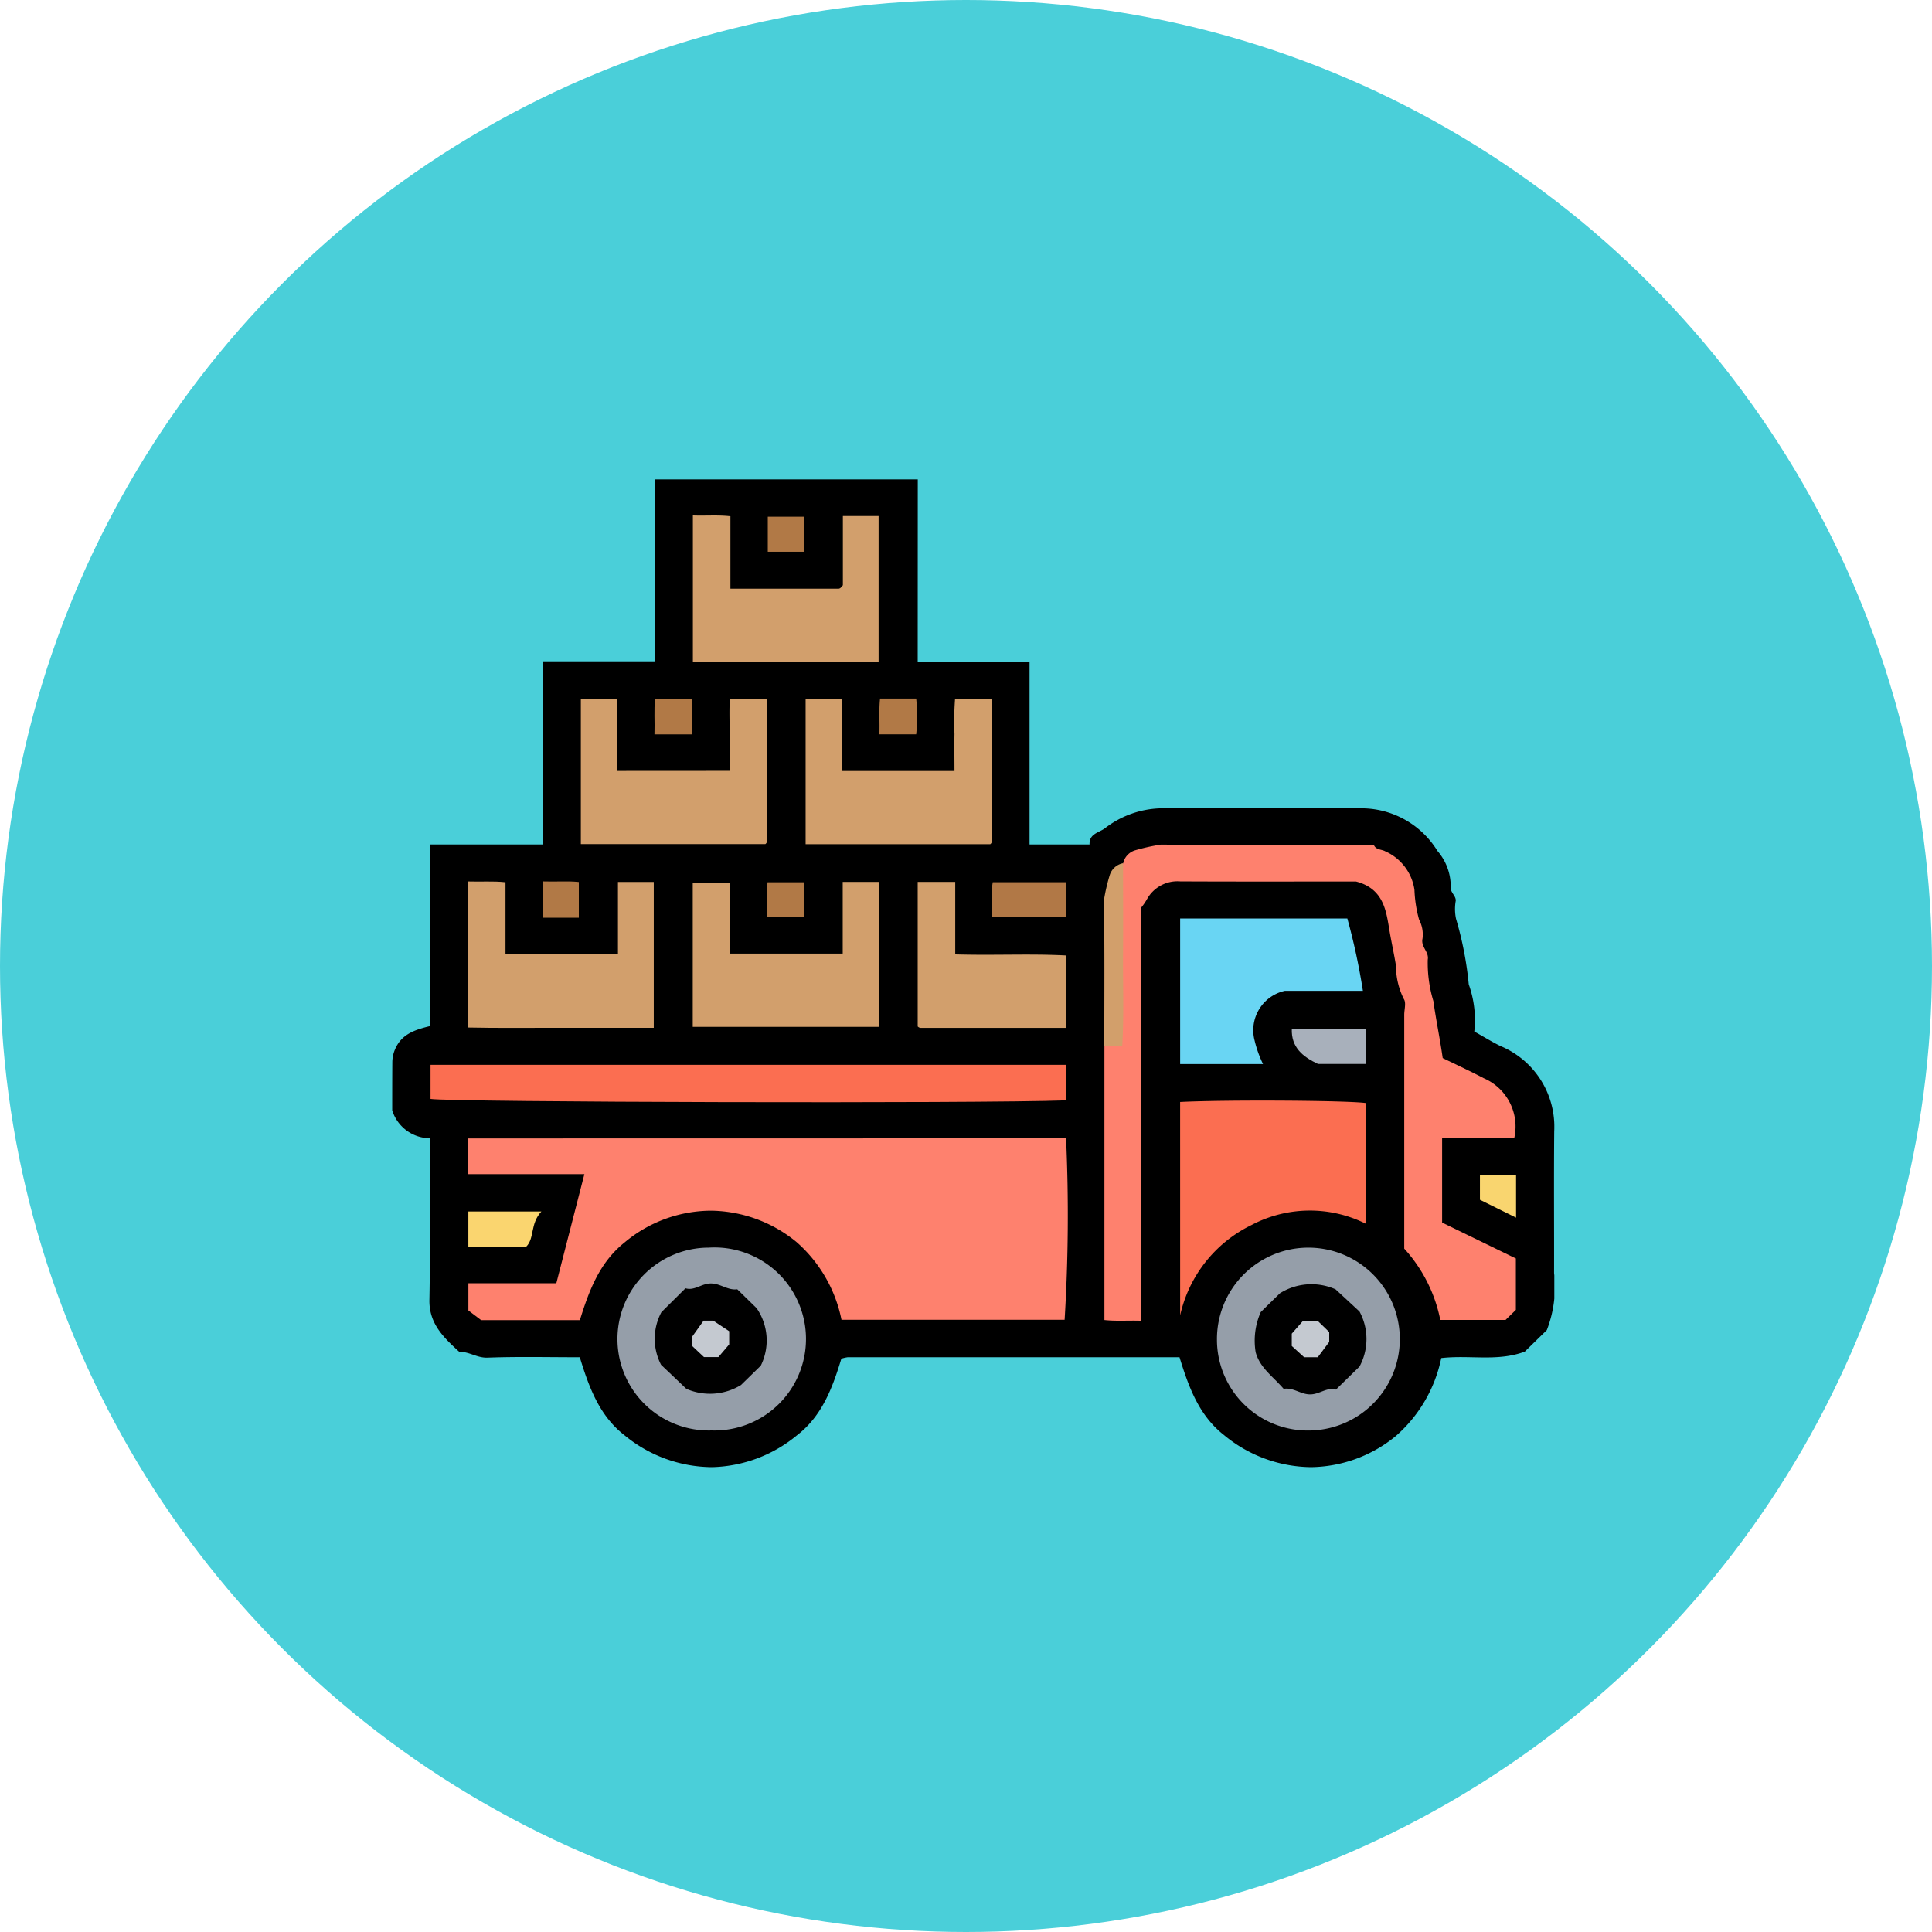 <svg xmlns="http://www.w3.org/2000/svg" xmlns:xlink="http://www.w3.org/1999/xlink" width="133" height="133" viewBox="0 0 133 133">
  <defs>
    <clipPath id="clip-path">
      <rect id="Rectángulo_39240" data-name="Rectángulo 39240" width="80" height="68" transform="translate(0 0)" fill="none"/>
    </clipPath>
  </defs>
  <g id="Grupo_850460" data-name="Grupo 850460" transform="translate(6579 7605)">
    <circle id="Elipse_4777" data-name="Elipse 4777" cx="66.5" cy="66.5" r="66.5" transform="translate(-6579 -7605)" fill="#4acfd9"/>
    <g id="Grupo_850160" data-name="Grupo 850160" transform="translate(-6552 -7572)">
      <g id="Grupo_850159" data-name="Grupo 850159" transform="translate(0 0)" clip-path="url(#clip-path)">
        <path id="Trazado_586662" data-name="Trazado 586662" d="M36.18,0H18.112V12.526H10.36V25.134H2.608v12.5c-1.047.258-1.98.547-2.425,1.632a2.274,2.274,0,0,0-.175.87C0,41.29,0,42.443,0,43.435a2.736,2.736,0,0,0,2.58,1.922v1.367c0,3.252.044,6.505-.019,9.756-.034,1.641.983,2.6,2.056,3.582.677-.022,1.22.426,1.94.4,2.082-.078,4.171-.028,6.356-.028.625,2.037,1.335,4.026,3.094,5.383A9.559,9.559,0,0,0,22.016,68a9.525,9.525,0,0,0,5.84-2.187c1.765-1.35,2.472-3.343,3.063-5.278a2.528,2.528,0,0,1,.428-.1c7.569,0,15.14,0,22.851,0,.614,1.983,1.308,3.978,3.053,5.348A9.537,9.537,0,0,0,63.243,68,9.372,9.372,0,0,0,69.1,65.848a9.706,9.706,0,0,0,3.117-5.356c1.944-.228,3.867.259,5.747-.443.52-.508,1.09-1.065,1.519-1.483a8.193,8.193,0,0,0,.5-3.925c.008-3.252-.019-6.5.01-9.756a6.015,6.015,0,0,0-3.689-5.87c-.584-.283-1.136-.627-1.813-1.007a7.294,7.294,0,0,0-.381-3.243,23.918,23.918,0,0,0-.875-4.511,3.246,3.246,0,0,1-.02-1.249c.011-.365-.388-.55-.346-.974a3.721,3.721,0,0,0-.917-2.456,6.148,6.148,0,0,0-5.384-2.929q-6.847-.014-13.7,0A6.565,6.565,0,0,0,49.088,24c-.412.328-1.111.372-1.083,1.132h-4.13V12.574h-7.7Z" transform="translate(0 0)"/>
        <path id="Trazado_586663" data-name="Trazado 586663" d="M4.336,38.756v2.457h8.032c-.661,2.571-1.291,5.023-1.932,7.514H4.382V50.6l.88.667h6.794c.616-1.975,1.329-3.947,3.062-5.336a9.318,9.318,0,0,1,6-2.2,9.446,9.446,0,0,1,5.849,2.155,9.63,9.63,0,0,1,3.1,5.356H45.427a117.486,117.486,0,0,0,.1-12.493Z" transform="translate(0.862 6.614)" fill="#fe816e"/>
        <path id="Trazado_586664" data-name="Trazado 586664" d="M40.9,35.355V54.207c.82.09,1.651.019,2.535.05V25.812a4.02,4.02,0,0,0,.388-.563,2.4,2.4,0,0,1,2.293-1.239c4.083.02,8.167.008,12.1.008,1.931.5,2.083,2.046,2.317,3.432.132.787.315,1.584.438,2.371a5.093,5.093,0,0,0,.541,2.287c.174.255.028.716.028,1.084v16.1A10.255,10.255,0,0,1,64.022,54.2h4.494c.2-.2.43-.419.708-.692V49.968L64.147,47.5v-5.8h4.962a3.62,3.62,0,0,0-2.1-4.142c-.918-.485-1.865-.918-2.821-1.386-.181-1.288-.458-2.609-.643-3.926a9.06,9.06,0,0,1-.386-2.849c.1-.547-.493-.873-.36-1.45a2.178,2.178,0,0,0-.236-1.3,8.808,8.808,0,0,1-.32-2.058,3.439,3.439,0,0,0-2.01-2.649c-.26-.146-.643-.089-.786-.441-4.887,0-9.776.018-14.665-.021a14.228,14.228,0,0,0-1.792.4,1.2,1.2,0,0,0-.8.885,3.965,3.965,0,0,0-.519,2.4c0,2.646.019,5.293-.013,7.938-.01.818.05,1.687-.758,2.263" transform="translate(8.129 3.665)" fill="#fe816e"/>
        <path id="Trazado_586665" data-name="Trazado 586665" d="M45.247,51.318A9.108,9.108,0,0,1,50.156,45.1a8.617,8.617,0,0,1,7.89-.083V36.7c-1.308-.184-9.641-.235-12.8-.074Z" transform="translate(8.995 6.235)" fill="#fb6e51"/>
        <path id="Trazado_586666" data-name="Trazado 586666" d="M45.951,34.428H2.2v2.347c1.4.231,37.816.323,43.749.1Z" transform="translate(0.438 5.875)" fill="#fb6e51"/>
        <path id="Trazado_586667" data-name="Trazado 586667" d="M14.675,28.662H6.934V23.7c-.873-.095-1.7-.023-2.585-.055V33.7c2.068.046,4.192.015,6.316.02,2.14.006,4.278,0,6.476,0V23.681H14.675Z" transform="translate(0.865 4.035)" fill="#d29f6c"/>
        <path id="Trazado_586668" data-name="Trazado 586668" d="M30.061,23.673H27.582v4.933H19.839V23.72H17.258v9.927h12.8Z" transform="translate(3.431 4.04)" fill="#d29f6c"/>
        <path id="Trazado_586669" data-name="Trazado 586669" d="M13.333,17.864v-4.93h-2.5V22.9h12.7c-.024.019.023-.008.054-.048a.245.245,0,0,0,.059-.132c0-3.242,0-6.484,0-9.786H21.09c-.05.742-.011,1.562-.018,2.376-.007.831,0,1.664,0,2.549Z" transform="translate(2.153 2.207)" fill="#d29f6c"/>
        <path id="Trazado_586670" data-name="Trazado 586670" d="M26.24,17.868V12.931h-2.5v9.978h12.71c-.017.014.029-.016.059-.057a.252.252,0,0,0,.053-.135c0-3.242,0-6.483,0-9.78H34.025a21.168,21.168,0,0,0-.037,2.387c-.016.831,0,1.662,0,2.544Z" transform="translate(4.719 2.207)" fill="#d29f6c"/>
        <path id="Trazado_586671" data-name="Trazado 586671" d="M17.266,12.178H30.051V2.162H27.592V6.923a1.569,1.569,0,0,1-.163.184.253.253,0,0,1-.134.057c-2.462,0-4.923,0-7.444,0V2.177c-.874-.1-1.7-.023-2.585-.056Z" transform="translate(3.432 0.362)" fill="#d29f6c"/>
        <path id="Trazado_586672" data-name="Trazado 586672" d="M45.247,35.841h5.705a7.9,7.9,0,0,1-.58-1.624A2.778,2.778,0,0,1,52.46,30.8h5.368a44.444,44.444,0,0,0-1.071-4.978H45.247Z" transform="translate(8.995 4.408)" fill="#69d5f3"/>
        <path id="Trazado_586673" data-name="Trazado 586673" d="M19.425,57.763a6.3,6.3,0,1,0-.2-12.585,6.294,6.294,0,1,0,.2,12.585" transform="translate(2.569 7.71)" fill="#959ea9"/>
        <path id="Trazado_586674" data-name="Trazado 586674" d="M53.885,57.763a6.294,6.294,0,1,0-6.524-6.255,6.257,6.257,0,0,0,6.524,6.255" transform="translate(9.415 7.71)" fill="#959ea9"/>
        <path id="Trazado_586675" data-name="Trazado 586675" d="M32.761,23.673H30.177v9.945c-.017-.016.018.026.062.053a.279.279,0,0,0,.139.048c3.319,0,6.639,0,10.012,0V28.735c-2.483-.132-5.031.006-7.629-.075Z" transform="translate(5.998 4.04)" fill="#d29f6c"/>
        <path id="Trazado_586676" data-name="Trazado 586676" d="M40.9,35.168H42.13c.125-2.108.04-4.226.055-6.34.016-2.085,0-4.171,0-6.256a1.205,1.205,0,0,0-.905.784,12.705,12.705,0,0,0-.408,1.747c.048,3.355.023,6.71.023,10.065" transform="translate(8.126 3.852)" fill="#d29f6b"/>
        <path id="Trazado_586677" data-name="Trazado 586677" d="M39.574,26.1v-2.41H34.5c-.149.738.008,1.551-.085,2.41Z" transform="translate(6.841 4.044)" fill="#b17846"/>
        <path id="Trazado_586678" data-name="Trazado 586678" d="M53.456,34.728h3.318V32.311H51.66c-.046,1.268.738,1.914,1.8,2.417" transform="translate(10.269 5.514)" fill="#a8b0bb"/>
        <path id="Trazado_586679" data-name="Trazado 586679" d="M9.4,43.052H4.373v2.424H8.357c.587-.592.255-1.57,1.044-2.424" transform="translate(0.869 7.347)" fill="#fad56f"/>
        <path id="Trazado_586680" data-name="Trazado 586680" d="M8.658,26.141h2.468V23.683c-.758-.082-1.586-.009-2.468-.041Z" transform="translate(1.721 4.035)" fill="#b17946"/>
        <path id="Trazado_586681" data-name="Trazado 586681" d="M24.079,26.107V23.692H21.56c-.082.746-.011,1.555-.042,2.415Z" transform="translate(4.278 4.043)" fill="#b17946"/>
        <path id="Trazado_586682" data-name="Trazado 586682" d="M17.623,15.346V12.933H15.1c-.082.743-.01,1.552-.041,2.413Z" transform="translate(2.994 2.207)" fill="#b17946"/>
        <path id="Trazado_586683" data-name="Trazado 586683" d="M30.514,12.888H28.023c-.09.794-.014,1.6-.048,2.464H30.51a11.913,11.913,0,0,0,0-2.464" transform="translate(5.561 2.2)" fill="#b17946"/>
        <rect id="Rectángulo_39239" data-name="Rectángulo 39239" width="2.476" height="2.413" transform="translate(25.855 2.57)" fill="#b17946"/>
        <path id="Trazado_586684" data-name="Trazado 586684" d="M64.95,43.84V40.927H62.463v1.681L64.95,43.84" transform="translate(12.417 6.985)" fill="#f9d56f"/>
        <path id="Trazado_586685" data-name="Trazado 586685" d="M22.094,48.992c-.275-.267-.806-.787-1.337-1.305-.638.087-1.13-.38-1.779-.4-.665-.023-1.152.523-1.787.331l-1.658,1.646a3.889,3.889,0,0,0-.02,3.624c.5.471,1.108,1.051,1.738,1.652a4.084,4.084,0,0,0,3.761-.262c.316-.308.886-.864,1.363-1.331a3.909,3.909,0,0,0-.281-3.952" transform="translate(2.997 8.069)"/>
        <path id="Trazado_586686" data-name="Trazado 586686" d="M51.529,54.532c.675-.105,1.165.383,1.82.383s1.151-.514,1.777-.33L56.748,53a3.986,3.986,0,0,0,0-3.791L55.1,47.682a4.09,4.09,0,0,0-3.824.268c-.264.258-.8.776-1.327,1.3a4.867,4.867,0,0,0-.349,2.766c.3,1.082,1.175,1.647,1.928,2.519" transform="translate(9.841 8.077)"/>
        <path id="Trazado_586687" data-name="Trazado 586687" d="M18.678,49.472h-.665c-.18.251-.418.586-.792,1.11v.629l.818.768h.993c.189-.222.424-.5.743-.871V50.2l-1.1-.728" transform="translate(3.423 8.443)" fill="#c4c9d0"/>
        <path id="Trazado_586688" data-name="Trazado 586688" d="M51.657,50.364v.85l.852.776h.937l.789-1.056v-.678c-.261-.252-.526-.506-.8-.775h-1c-.2.228-.441.5-.776.883" transform="translate(10.269 8.444)" fill="#c4c9d0"/>
      </g>
    </g>
  </g>
</svg>
